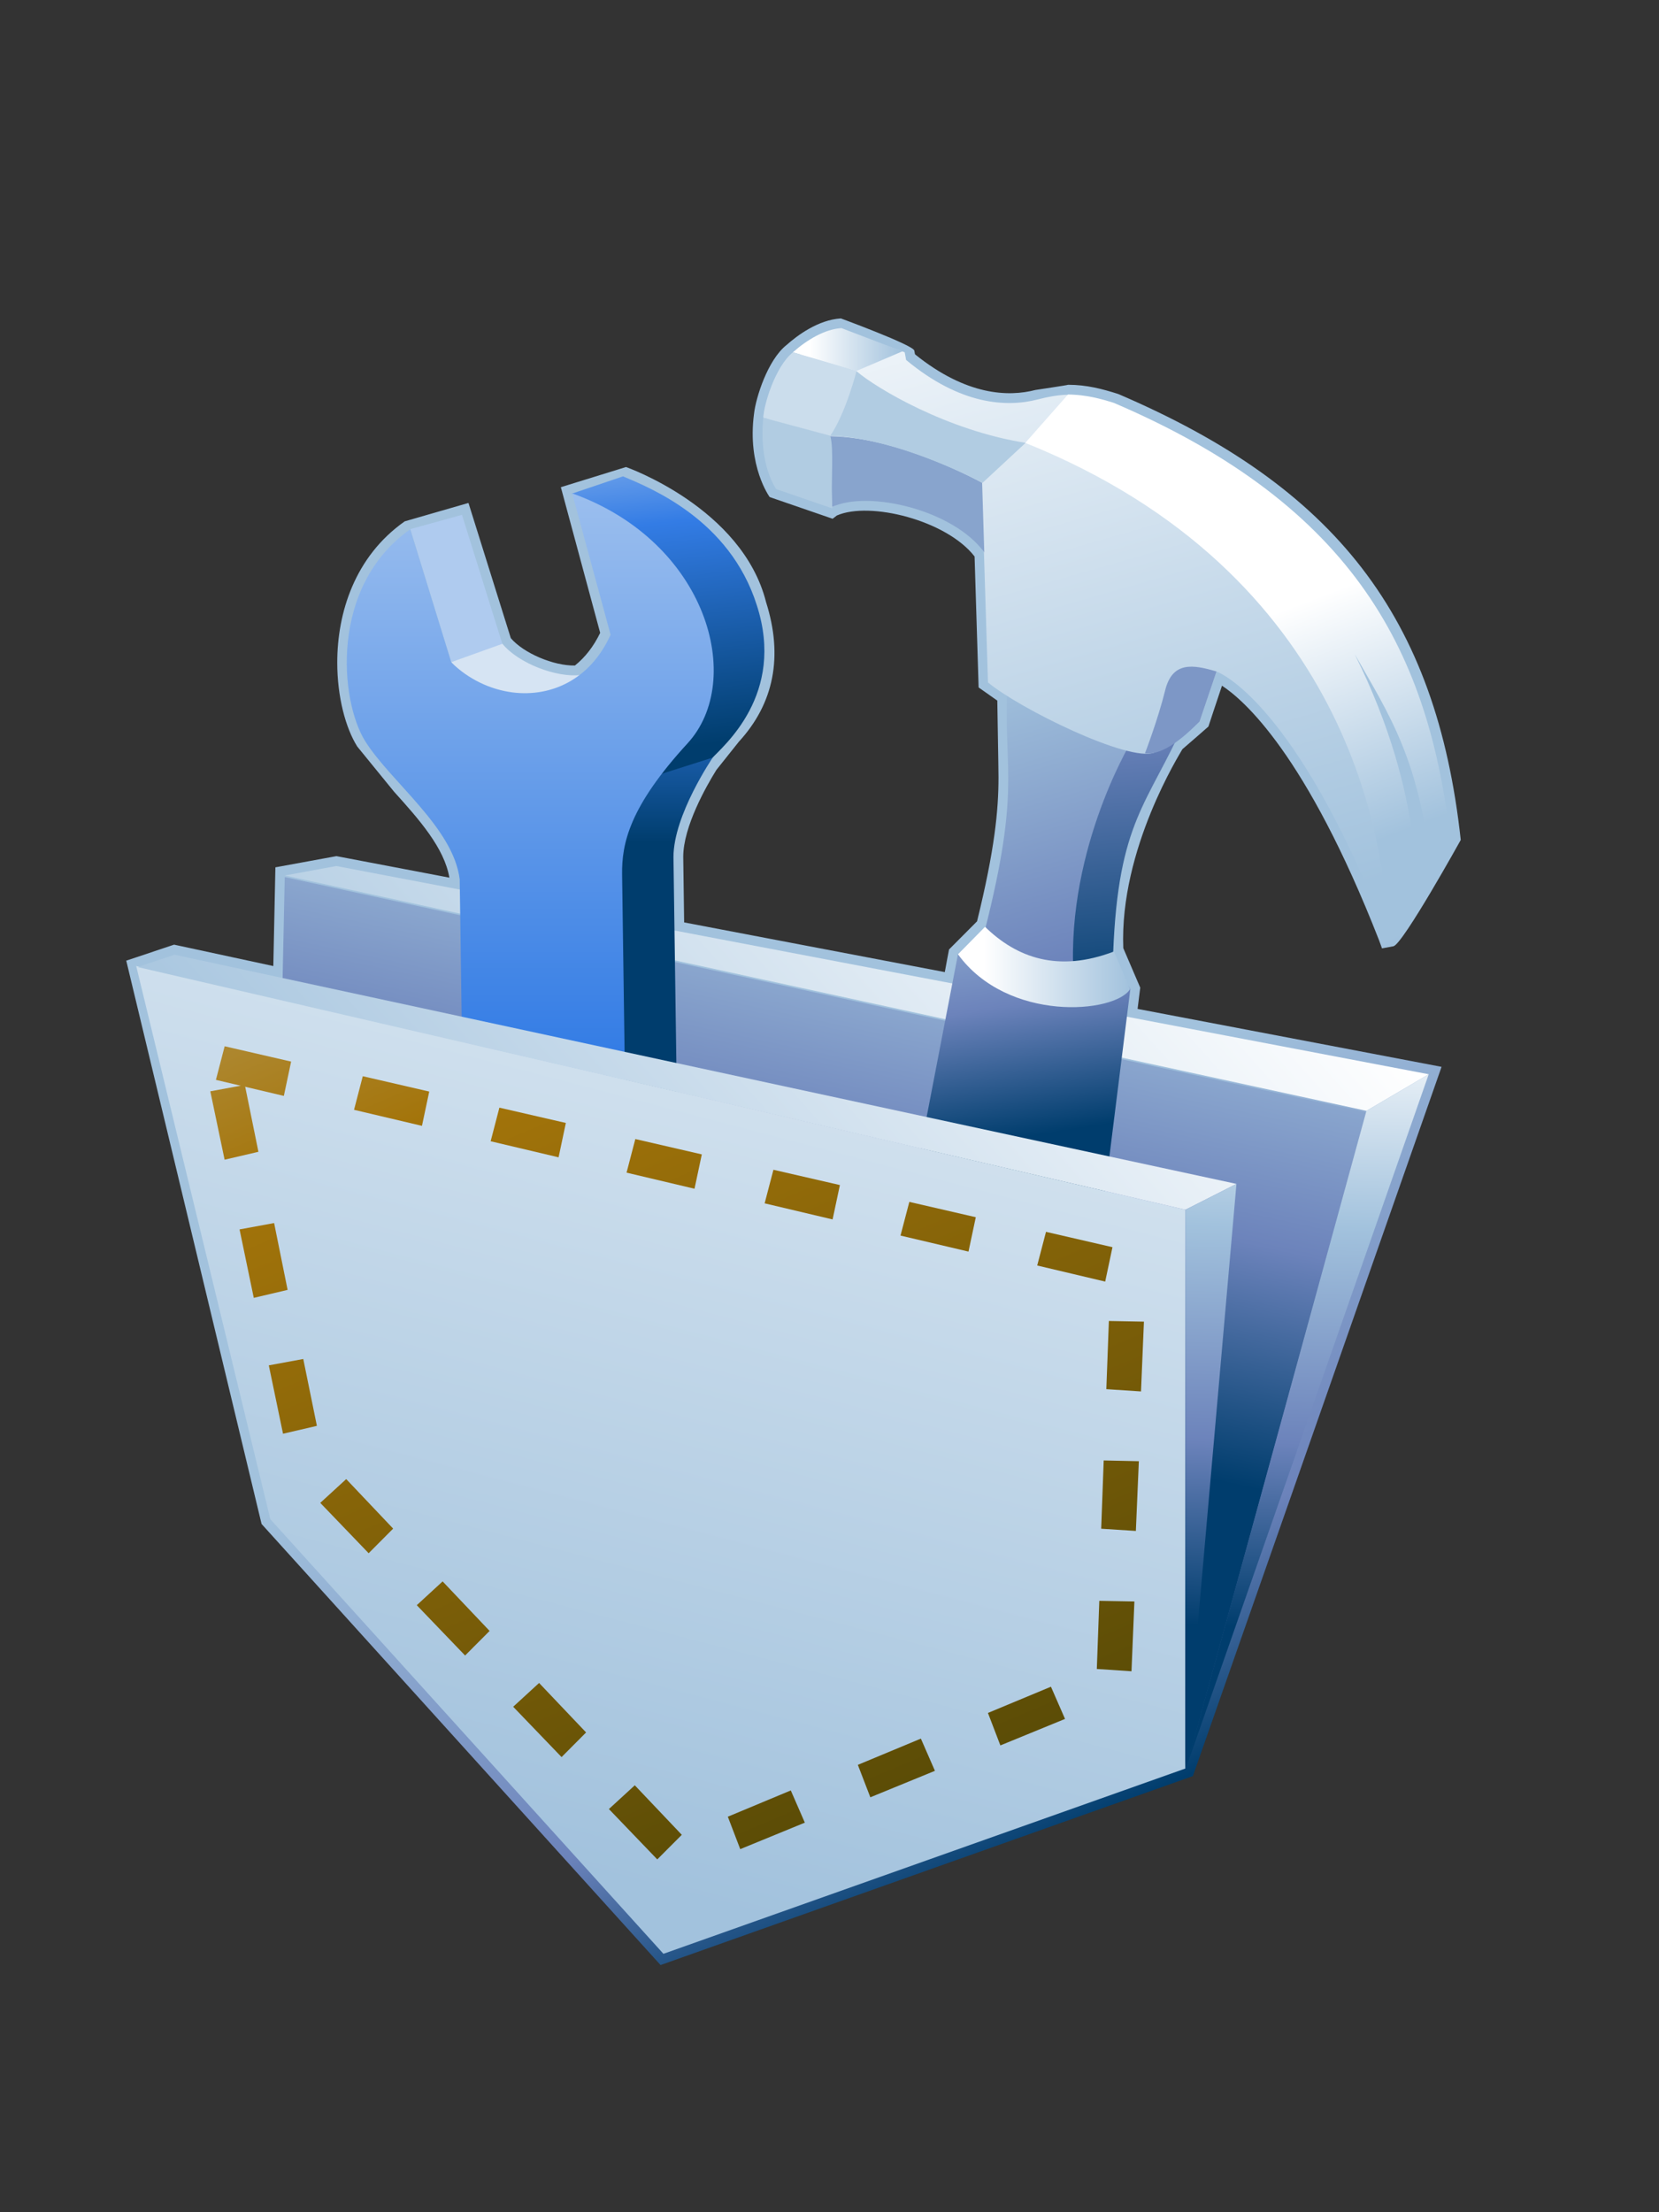 <?xml version="1.0" encoding="UTF-8"?>
<!DOCTYPE svg PUBLIC "-//W3C//DTD SVG 1.1 Tiny//EN" "http://www.w3.org/Graphics/SVG/1.1/DTD/svg11-tiny.dtd">
<svg width="60" height="80" viewBox="0 0 60 80">
<rect x="0" y="0" width="60" height="80" fill="#333333" stroke="none"/>
<linearGradient id="_54" gradientUnits="userSpaceOnUse" x1="30.95" y1="40.67" x2="43.03" y2="64.47">
<stop stop-color="#A2C2DD" offset="0.1"/>
<stop stop-color="#6C83BB" offset="0.71"/>
<stop stop-color="#003D6D" offset="0.99"/>
</linearGradient>
<path fill="url(#_54)" d="M30.412,11.515c-0.827,0.05-1.588,0.625-1.968,0.963c-0.683,0.542-1.109,1.907-1.173,2.48 c-0.255,1.901,0.566,3.018,0.566,3.018l2.276,0.784l0.153-0.118c1.187-0.522,3.968,0.172,4.981,1.482 c0.008,0.261,0.146,4.736,0.146,4.736s0.481,0.339,0.676,0.476c0.002,0.31,0.043,2.401,0.043,2.773c0,1.19-0.133,2.595-0.776,5.209 c-0.091,0.092-1.013,1.018-1.013,1.018s-0.098,0.505-0.153,0.818c-0.622-0.119-8.916-1.699-9.427-1.797 c-0.007-0.455-0.033-2.37-0.033-2.37c0-1.095,0.839-2.565,1.2-3.146c0,0.002,0.812-1.019,0.812-1.019 c1.271-1.385,1.606-3.085,0.984-5.046c-0.861-3.417-5.066-4.887-5.066-4.887l-2.356,0.729c0,0,1.342,4.973,1.422,5.268 c-0.232,0.481-0.537,0.88-0.913,1.181c-0.766,0.017-1.859-0.447-2.319-0.99c-0.06-0.189-1.531-4.889-1.531-4.889l-2.305,0.665 c-1.812,1.274-2.441,3.314-2.441,5.107c0,1.243,0.303,2.368,0.723,3.036l1.333,1.636c0.901,0.998,1.816,2.029,1.999,3.106 c-0.726-0.138-4.084-0.778-4.084-0.778l-2.208,0.405c0,0-0.061,2.908-0.075,3.57c-0.663-0.143-3.589-0.774-3.589-0.774l-1.73,0.579 L9.46,55.111l14.43,15.951l19.252-6.834l8.994-25.648c0,0-10.395-1.979-10.994-2.095c0.037-0.296,0.096-0.769,0.096-0.769 s-0.6-1.396-0.613-1.429c-0.141-3.584,2.077-7.074,2.139-7.195c0.123-0.1,0.94-0.818,0.94-0.818s0.325-0.99,0.491-1.477 c0.779,0.51,3.043,2.464,5.68,9.205l0.107,0.294l0.416-0.077c0.355-0.099,2.432-3.844,2.432-3.844 c-0.877-8.067-4.516-12.758-12.391-16.128c-0.561-0.179-1.14-0.333-1.806-0.332c-0.012,0.012-1.188,0.188-1.188,0.188 c-0.963,0.25-2.489,0.213-4.353-1.29c-0.013-0.07-0.026-0.139-0.026-0.139C33,12.468,30.412,11.515,30.412,11.515z"/>
<linearGradient id="_55" gradientUnits="userSpaceOnUse" x1="32.94" y1="21.61" x2="26.87" y2="49.88">
<stop stop-color="#FFFFFF" offset="0"/>
<stop stop-color="#A2C2DD" offset="0.35"/>
<stop stop-color="#6C83BB" offset="0.7"/>
<stop stop-color="#003D6D" offset="1"/>
</linearGradient>
<polygon fill="url(#_55)" points="10.299,31.717 49.419,40.228 42.908,63.896 9.805,54.881 "/>
<linearGradient id="_56" gradientUnits="userSpaceOnUse" x1="41.98" y1="25.41" x2="14.59" y2="49.94">
<stop stop-color="#FFFFFF" offset="0.05"/>
<stop stop-color="#A2C2DD" offset="1"/>
</linearGradient>
<polygon fill="url(#_56)" points="10.299,31.66 49.419,40.171 51.672,38.848 12.163,31.318 "/>
<linearGradient id="_57" gradientUnits="userSpaceOnUse" x1="47.73" y1="36.57" x2="47.07" y2="58.9">
<stop stop-color="#FFFFFF" offset="0"/>
<stop stop-color="#A2C2DD" offset="0.35"/>
<stop stop-color="#6C83BB" offset="0.7"/>
<stop stop-color="#003D6D" offset="1"/>
</linearGradient>
<polygon fill="url(#_57)" points="42.908,63.896 49.419,40.171 51.672,38.848 "/>
<linearGradient id="_58" gradientUnits="userSpaceOnUse" x1="38.21" y1="2.67" x2="40.96" y2="36.67">
<stop stop-color="#FFFFFF" offset="0"/>
<stop stop-color="#A2C2DD" offset="0.35"/>
<stop stop-color="#6C83BB" offset="0.7"/>
<stop stop-color="#003D6D" offset="1"/>
</linearGradient>
<path fill="url(#_58)" d="M40.234,35.435c0.072-5.381,1.072-6.079,2.373-8.817L40.3,26.585c0,0-2.442,6.667-1.842,8.994 L40.234,35.435z"/>
<linearGradient id="_59" gradientUnits="userSpaceOnUse" x1="33.4" y1="13.99" x2="41.91" y2="43.49">
<stop stop-color="#FFFFFF" offset="0"/>
<stop stop-color="#A2C2DD" offset="0.35"/>
<stop stop-color="#6C83BB" offset="0.7"/>
<stop stop-color="#003D6D" offset="1"/>
</linearGradient>
<path fill="url(#_59)" d="M38.857,35.697c-0.438-4.703,2.018-8.805,2.018-8.805l-4.454-1.916 c-0.11,3.023,0.521,3.642-0.946,9.227L38.857,35.697z"/>
<linearGradient id="_60" gradientUnits="userSpaceOnUse" x1="32.71" y1="1.02" x2="42.21" y2="34.02">
<stop stop-color="#FFFFFF" offset="0.15"/>
<stop stop-color="#A2C2DD" offset="1"/>
</linearGradient>
<path fill="url(#_60)" d="M40.053,14.641c-0.684-0.212-1.012-0.588-2.521-0.196c-1.113,0.289-2.794,0.209-4.761-1.428 l-0.051-0.277l-2.058-0.748c-1.058-0.164-4.136,2.08-2.355,5.757l1.764,0.601l0.677-0.372c1.929-0.722,4.394,1.164,4.838,2 l0.146,4.701c1.14,0.948,5.08,2.888,6.014,2.538c0.936-0.353,1.641-1.119,1.641-1.119l0.61-1.813c0,0,2.823,0.952,6.192,9.596 c0,0,0.123-0.112,0.787-1.55C50.98,32.331,48.258,19.313,40.053,14.641z"/>
<path fill="#7D97C6" d="M41.408,27.245c0.439,0.036,0.992-0.166,1.976-1.149l0.613-1.813c-0.858-0.255-1.597-0.372-1.858,0.684 C41.879,26.022,41.408,27.245,41.408,27.245z"/>
<linearGradient id="_61" gradientUnits="userSpaceOnUse" x1="44.4" y1="21.11" x2="48.2" y2="31.04">
<stop stop-color="#FFFFFF" offset="0.15"/>
<stop stop-color="#A2C2DD" offset="1"/>
</linearGradient>
<path fill="url(#_61)" d="M50.193,33.878c0,0,0.328,0.226,0.99-1.212c0,0,0.438-3.741-2.188-9.01 c1.205,2.13,2.424,3.87,2.771,8.081l0.698-1.319c-0.765-6.716-3.384-12.084-12.174-15.846c-0.442-0.141-1.021-0.305-1.666-0.303 l-1.543,1.747C48.823,20.733,50.137,30.578,50.193,33.878"/>
<path fill="#88A4CD" d="M35.52,17.46c0,0-2.965-1.655-5.5-1.685l0.068,2.56c1.33-0.623,4.406,0.113,5.51,1.642L35.52,17.46z"/>
<path fill="#B1CCE2" d="M35.535,17.461c-1.094-0.574-3.555-1.66-5.499-1.697l-2.44-0.665c0.133-0.772,0.435-1.73,1.081-2.352 l2.304,0.68c0.728,0.622,3.271,2.137,6.111,2.588L35.535,17.461z"/>
<linearGradient id="_62" gradientUnits="userSpaceOnUse" x1="28.68" y1="12.64" x2="32.63" y2="12.64">
<stop stop-color="#FFFFFF" offset="0.15"/>
<stop stop-color="#A2C2DD" offset="1"/>
</linearGradient>
<path fill="url(#_62)" d="M32.635,12.706l-1.656,0.706l-2.302-0.672c0.51-0.454,1.16-0.839,1.756-0.875L32.635,12.706z"/>
<path fill="#CBDDEC" d="M30.979,13.412c0,0-0.385,1.521-0.952,2.347l-2.42-0.653c0.012-0.46,0.434-1.86,1.07-2.366L30.979,13.412z"/>
<path fill="#B1CCE2" d="M27.607,15.105l2.42,0.653c0.139,0.49,0.019,1.557,0.072,2.627l-2.03-0.699 C27.554,16.867,27.535,15.728,27.607,15.105z"/>
<linearGradient id="_63" gradientUnits="userSpaceOnUse" x1="31.2" y1="25.91" x2="33.7" y2="41.65">
<stop stop-color="#FFFFFF" offset="0"/>
<stop stop-color="#A2C2DD" offset="0.35"/>
<stop stop-color="#6C83BB" offset="0.7"/>
<stop stop-color="#003D6D" offset="1"/>
</linearGradient>
<path fill="url(#_63)" d="M35.634,33.515c0.901,1.435,2.563,1.718,4.515,1.006l0.731,1.246l-3.62,28.946l-8.197-1.21 l5.583-28.994L35.634,33.515z"/>
<linearGradient id="_64" gradientUnits="userSpaceOnUse" x1="34.65" y1="34.97" x2="40.87" y2="34.97">
<stop stop-color="#FFFFFF" offset="0.15"/>
<stop stop-color="#A2C2DD" offset="1"/>
</linearGradient>
<path fill="url(#_64)" d="M34.646,34.509l0.979-0.993c1.146,1.12,2.646,1.663,4.664,0.892l0.583,1.361 C40.318,36.653,36.445,36.98,34.646,34.509z"/>
<path fill="#315A79" d="M22.799,52.732l1.854-0.627c-0.005,0.006-0.02,0.021-0.04,0.047l-1.857,0.631 C22.78,52.759,22.792,52.742,22.799,52.732"/>
<polygon fill="#AFCBEF" points="14.841,19.134 16.708,18.618 18.178,23.314 16.322,23.944 "/>
<linearGradient id="_65" gradientUnits="userSpaceOnUse" x1="23.17" y1="11.78" x2="25" y2="27.97">
<stop stop-color="#E6EEF4" offset="0"/>
<stop stop-color="#337CE5" offset="0.44"/>
<stop stop-color="#003D6D" offset="0.94"/>
</linearGradient>
<path fill="url(#_65)" d="M25.734,27.438c0.416-0.459,2.688-2.313,1.636-5.554c-0.984-3.105-3.859-4.241-4.838-4.658 l-1.854,0.628c2.646,0.988,4.629,3.19,4.98,5.706c0.35,2.517-1.586,4.038-2.002,4.565L25.734,27.438z"/>
<linearGradient id="_66" gradientUnits="userSpaceOnUse" x1="24.05" y1="18.25" x2="24.05" y2="31.25">
<stop stop-color="#E6EEF4" offset="0"/>
<stop stop-color="#337CE5" offset="0.44"/>
<stop stop-color="#003D6D" offset="0.94"/>
</linearGradient>
<path fill="url(#_66)" d="M24.357,30.994c0-1.532,1.429-3.602,1.416-3.596l-2.006,0.637 c-0.088,0.087-1.532,1.977-1.432,3.635c0,0,0.45,20.069,0.464,21.063l1.854-0.627C24.639,51.107,24.357,30.994,24.357,30.994z"/>
<path fill="#D6E4F3" d="M16.322,23.944l1.85-0.663c0.577,0.71,1.962,1.231,2.815,1.129C20.299,25.299,17.666,25.671,16.322,23.944z "/>
<linearGradient id="_67" gradientUnits="userSpaceOnUse" x1="19.18" y1="6.25" x2="19.18" y2="38.25">
<stop stop-color="#D6E4F3" offset="0"/>
<stop stop-color="#337CE5" offset="1"/>
</linearGradient>
<path fill="url(#_67)" d="M20.694,17.841c4.886,1.749,6.269,6.759,4.171,9.042c-2.098,2.287-2.382,3.614-2.366,4.747 c0.017,1.14,0.296,21.112,0.296,21.112l-5.879-0.245l-0.29-20.698c-0.231-1.868-2.479-3.509-3.413-4.987 c-0.934-1.485-1.289-5.623,1.623-7.67l1.484,4.809c0.613,0.607,1.412,0.988,2.229,1.09c1.366,0.167,2.792-0.442,3.534-2.088 L20.694,17.841z"/>
<linearGradient id="_68" gradientUnits="userSpaceOnUse" x1="34.97" y1="7.26" x2="19.22" y2="67.26">
<stop stop-color="#FFFFFF" offset="0.05"/>
<stop stop-color="#A2C2DD" offset="1"/>
</linearGradient>
<polygon fill="url(#_68)" points="9.777,54.939 23.994,70.655 42.867,63.956 42.874,43.747 4.926,34.934 "/>
<polygon fill="url(#_56)" points="4.979,34.971 42.874,43.747 44.718,42.813 6.312,34.525 "/>
<polygon fill="url(#_57)" points="42.874,43.747 42.867,63.923 44.718,42.813 "/>
<linearGradient id="_71" gradientUnits="userSpaceOnUse" x1="-2.08" y1="12.13" x2="27.04" y2="80.99">
<stop stop-color="#E6EEF4" offset="0"/>
<stop stop-color="#A3740A" offset="0.44"/>
<stop stop-color="#474105" offset="0.94"/>
</linearGradient>
<polygon fill="url(#_71)" points="8.125,37.836 7.809,39.051 10.266,39.631 10.529,38.39 "/>
<polygon fill="url(#_71)" points="13.12,38.919 12.804,40.134 15.261,40.714 15.524,39.474 "/>
<polygon fill="url(#_71)" points="18.061,40.056 17.745,41.271 20.202,41.852 20.465,40.609 "/>
<polygon fill="url(#_71)" points="22.977,41.191 22.66,42.406 25.118,42.988 25.382,41.746 "/>
<polygon fill="url(#_71)" points="27.972,42.302 27.654,43.516 30.112,44.098 30.376,42.855 "/>
<polygon fill="url(#_71)" points="32.887,43.464 32.568,44.682 35.027,45.261 35.291,44.018 "/>
<polygon fill="url(#_71)" points="37.83,44.547 37.512,45.764 39.971,46.346 40.234,45.102 "/>
<linearGradient id="_78" gradientUnits="userSpaceOnUse" x1="13.32" y1="5.8" x2="42.36" y2="74.48">
<stop stop-color="#E6EEF4" offset="0"/>
<stop stop-color="#A3740A" offset="0.44"/>
<stop stop-color="#474105" offset="0.94"/>
</linearGradient>
<polygon fill="url(#_78)" points="35.73,61.945 36.18,63.119 38.518,62.161 38.009,60.996 "/>
<polygon fill="url(#_71)" points="31.025,63.822 31.477,64.995 33.813,64.038 33.305,62.873 "/>
<polygon fill="url(#_71)" points="26.323,65.697 26.772,66.87 29.108,65.912 28.6,64.747 "/>
<polygon fill="url(#_71)" points="24.658,66.352 23.771,67.241 22.022,65.42 22.958,64.561 "/>
<polygon fill="url(#_71)" points="21.197,62.65 20.31,63.541 18.56,61.721 19.497,60.861 "/>
<polygon fill="url(#_71)" points="17.707,58.979 16.821,59.868 15.073,58.048 16.008,57.188 "/>
<polygon fill="url(#_71)" points="14.219,55.279 13.333,56.169 11.583,54.348 12.521,53.488 "/>
<polygon fill="url(#_71)" points="40.012,50.236 41.266,50.318 41.372,47.794 40.104,47.77 "/>
<polygon fill="url(#_71)" points="39.826,55.283 41.08,55.363 41.188,52.841 39.917,52.814 "/>
<polygon fill="url(#_71)" points="11.461,51.563 10.236,51.848 9.722,49.375 10.968,49.145 "/>
<polygon fill="url(#_71)" points="10.402,46.646 9.178,46.934 8.664,44.459 9.914,44.229 "/>
<polygon fill="url(#_71)" points="9.346,41.652 8.123,41.938 7.606,39.465 8.855,39.234 "/>
<polygon fill="url(#_71)" points="39.668,60.355 40.922,60.438 41.027,57.914 39.758,57.891 "/>
</svg>